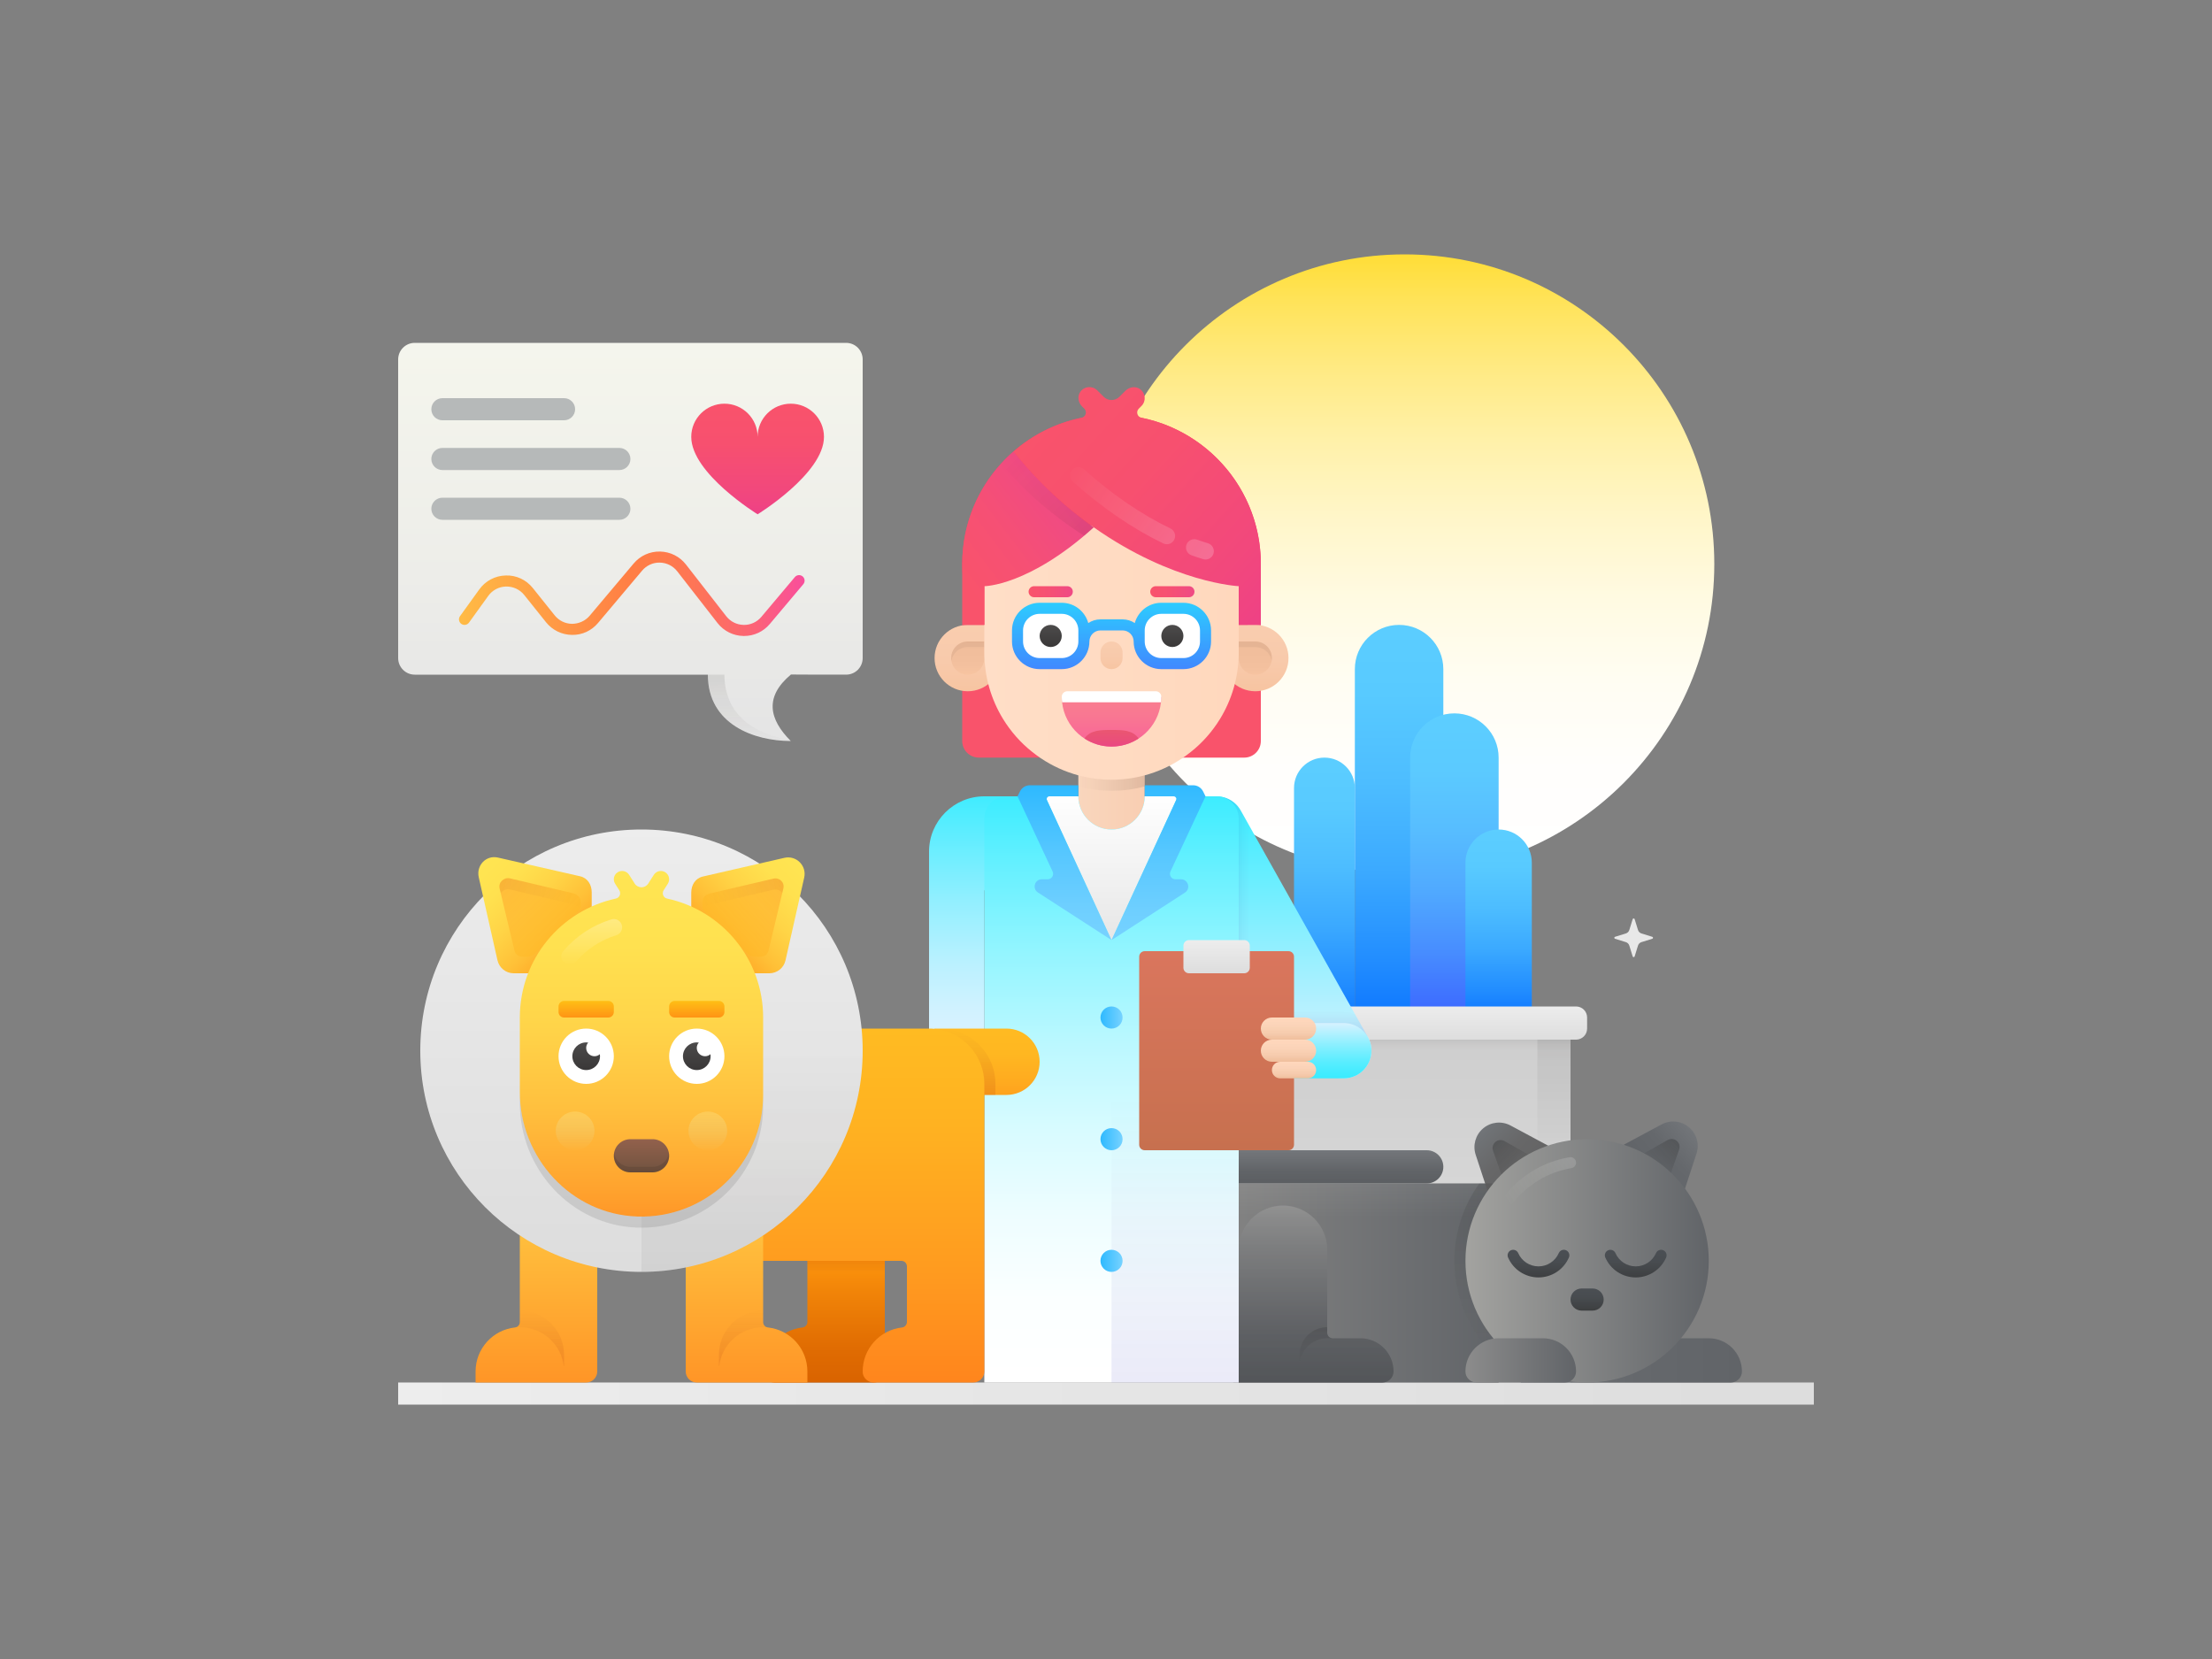<?xml version="1.0" encoding="iso-8859-1"?>
<!-- Generator: Adobe Illustrator 22.1.0, SVG Export Plug-In . SVG Version: 6.00 Build 0)  -->
<svg version="1.1" id="animal_x5F_care" xmlns="http://www.w3.org/2000/svg" xmlns:xlink="http://www.w3.org/1999/xlink" x="0px"
	 y="0px" viewBox="0 0 800 600" enable-background="new 0 0 800 600" xml:space="preserve">
<rect x="0" y="0" width="800" height="600" fill="#808080" stroke="none"/>
<path fill="#E8E8E8" d="M591.191,332.427l1.215,3.921c0.184,0.595,0.65,1.061,1.245,1.245l3.921,1.215
	c0.35,0.108,0.35,0.604,0,0.713l-3.921,1.215c-0.595,0.184-1.061,0.65-1.245,1.245l-1.215,3.921c-0.108,0.35-0.604,0.35-0.713,0
	l-1.215-3.921c-0.184-0.595-0.65-1.061-1.245-1.245l-3.921-1.215c-0.35-0.108-0.35-0.604,0-0.713l3.921-1.215
	c0.595-0.184,1.061-0.65,1.245-1.245l1.215-3.921C590.587,332.077,591.083,332.077,591.191,332.427z"/>
<linearGradient id="SVGID_1_" gradientUnits="userSpaceOnUse" x1="144" y1="504" x2="656" y2="504">
	<stop  offset="0" style="stop-color:#EDEDED"/>
	<stop  offset="1" style="stop-color:#DDDDDD"/>
</linearGradient>
<rect x="144" y="500" fill="url(#SVGID_1_)" width="512" height="8"/>
<linearGradient id="SVGID_2_" gradientUnits="userSpaceOnUse" x1="508" y1="87.98" x2="508" y2="318.897">
	<stop  offset="0" style="stop-color:#FFDC2E"/>
	<stop  offset="0.09" style="stop-color:#FFE359"/>
	<stop  offset="0.199" style="stop-color:#FFEA84"/>
	<stop  offset="0.312" style="stop-color:#FFF1AA"/>
	<stop  offset="0.43" style="stop-color:#FFF6C9"/>
	<stop  offset="0.552" style="stop-color:#FFFAE1"/>
	<stop  offset="0.682" style="stop-color:#FFFDF2"/>
	<stop  offset="0.824" style="stop-color:#FFFEFC"/>
	<stop  offset="1" style="stop-color:#FFFFFF"/>
</linearGradient>
<circle fill="url(#SVGID_2_)" cx="508" cy="204" r="112"/>
<linearGradient id="SVGID_3_" gradientUnits="userSpaceOnUse" x1="506" y1="368" x2="506" y2="219.904">
	<stop  offset="0" style="stop-color:#0E77FF"/>
	<stop  offset="0.132" style="stop-color:#218CFF"/>
	<stop  offset="0.353" style="stop-color:#3BA9FF"/>
	<stop  offset="0.574" style="stop-color:#4DBDFF"/>
	<stop  offset="0.791" style="stop-color:#58CAFF"/>
	<stop  offset="1" style="stop-color:#5CCEFF"/>
</linearGradient>
<path fill="url(#SVGID_3_)" d="M522,368h-32V242c0-8.837,7.163-16,16-16h0c8.837,0,16,7.163,16,16V368z"/>
<linearGradient id="SVGID_4_" gradientUnits="userSpaceOnUse" x1="479" y1="369.333" x2="479" y2="272">
	<stop  offset="0" style="stop-color:#0E77FF"/>
	<stop  offset="0.132" style="stop-color:#218CFF"/>
	<stop  offset="0.353" style="stop-color:#3BA9FF"/>
	<stop  offset="0.574" style="stop-color:#4DBDFF"/>
	<stop  offset="0.791" style="stop-color:#58CAFF"/>
	<stop  offset="1" style="stop-color:#5CCEFF"/>
</linearGradient>
<path fill="url(#SVGID_4_)" d="M479,274L479,274c6.075,0,11,4.925,11,11v83h-22v-83C468,278.925,472.925,274,479,274z"/>
<linearGradient id="SVGID_5_" gradientUnits="userSpaceOnUse" x1="526" y1="257.542" x2="526" y2="368.137">
	<stop  offset="0" style="stop-color:#5CCEFF"/>
	<stop  offset="0.19" style="stop-color:#5BCAFF"/>
	<stop  offset="0.387" style="stop-color:#57BDFF"/>
	<stop  offset="0.587" style="stop-color:#50A9FF"/>
	<stop  offset="0.79" style="stop-color:#478CFF"/>
	<stop  offset="0.992" style="stop-color:#3C67FF"/>
	<stop  offset="1" style="stop-color:#3B65FF"/>
</linearGradient>
<path fill="url(#SVGID_5_)" d="M526,258L526,258c8.837,0,16,7.163,16,16v94h-32v-94C510,265.163,517.163,258,526,258z"/>
<linearGradient id="SVGID_6_" gradientUnits="userSpaceOnUse" x1="542" y1="367.575" x2="542" y2="299.066">
	<stop  offset="0" style="stop-color:#0E77FF"/>
	<stop  offset="0.132" style="stop-color:#218CFF"/>
	<stop  offset="0.353" style="stop-color:#3BA9FF"/>
	<stop  offset="0.574" style="stop-color:#4DBDFF"/>
	<stop  offset="0.791" style="stop-color:#58CAFF"/>
	<stop  offset="1" style="stop-color:#5CCEFF"/>
</linearGradient>
<path fill="url(#SVGID_6_)" d="M542,300L542,300c6.627,0,12,5.373,12,12v56h-24v-56C530,305.373,535.373,300,542,300z"/>
<linearGradient id="SVGID_7_" gradientUnits="userSpaceOnUse" x1="508" y1="499.333" x2="508" y2="372.937">
	<stop  offset="0" style="stop-color:#E0E0E0"/>
	<stop  offset="1" style="stop-color:#CECECE"/>
</linearGradient>
<rect x="448" y="372" fill="url(#SVGID_7_)" width="120" height="128"/>
<linearGradient id="SVGID_8_" gradientUnits="userSpaceOnUse" x1="562" y1="376" x2="562" y2="428.671">
	<stop  offset="0" style="stop-color:#000000;stop-opacity:0.07"/>
	<stop  offset="0.123" style="stop-color:#0B0909;stop-opacity:0.061"/>
	<stop  offset="0.421" style="stop-color:#1F1B19;stop-opacity:0.041"/>
	<stop  offset="0.716" style="stop-color:#2C2523;stop-opacity:0.02"/>
	<stop  offset="1" style="stop-color:#302926;stop-opacity:0"/>
</linearGradient>
<rect x="556" y="376" fill="url(#SVGID_8_)" width="12" height="52"/>
<linearGradient id="SVGID_9_" gradientUnits="userSpaceOnUse" x1="511" y1="363.5" x2="511" y2="376.586">
	<stop  offset="0" style="stop-color:#EDEDED"/>
	<stop  offset="1" style="stop-color:#DDDDDD"/>
</linearGradient>
<path fill="url(#SVGID_9_)" d="M570,364H448v12h122c2.209,0,4-1.791,4-4v-4C574,365.791,572.209,364,570,364z"/>
<linearGradient id="SVGID_10_" gradientUnits="userSpaceOnUse" x1="518" y1="376.167" x2="518" y2="380.004">
	<stop  offset="0" style="stop-color:#000000;stop-opacity:0.05"/>
	<stop  offset="1" style="stop-color:#302926;stop-opacity:0"/>
</linearGradient>
<rect x="468" y="376" fill="url(#SVGID_10_)" width="100" height="4"/>
<linearGradient id="SVGID_11_" gradientUnits="userSpaceOnUse" x1="446" y1="464" x2="542" y2="464">
	<stop  offset="0" style="stop-color:#828282"/>
	<stop  offset="1" style="stop-color:#616468"/>
</linearGradient>
<rect x="446" y="428" fill="url(#SVGID_11_)" width="96" height="72"/>
<linearGradient id="SVGID_12_" gradientUnits="userSpaceOnUse" x1="484" y1="416.25" x2="484" y2="430.252">
	<stop  offset="0" style="stop-color:#73767A"/>
	<stop  offset="0.042" style="stop-color:#727579"/>
	<stop  offset="0.529" style="stop-color:#65686C"/>
	<stop  offset="1" style="stop-color:#616468"/>
</linearGradient>
<path fill="url(#SVGID_12_)" d="M516,416h-70v12h70c3.314,0,6-2.686,6-6l0,0C522,418.686,519.314,416,516,416z"/>
<linearGradient id="SVGID_13_" gradientUnits="userSpaceOnUse" x1="476" y1="434.624" x2="476" y2="500.819">
	<stop  offset="0" style="stop-color:#919191"/>
	<stop  offset="0.238" style="stop-color:#828384"/>
	<stop  offset="0.71" style="stop-color:#6A6C70"/>
	<stop  offset="1" style="stop-color:#616468"/>
</linearGradient>
<path fill="url(#SVGID_13_)" d="M492,484h-10c-1.105,0-2-0.896-2-2v-27.383V452c0-8.837-7.163-16-16-16s-16,7.163-16,16v2v46h52
	c2.209,0,4-1.791,4-4C504,489.373,498.627,484,492,484z"/>
<linearGradient id="SVGID_14_" gradientUnits="userSpaceOnUse" x1="476" y1="436" x2="476" y2="500.541">
	<stop  offset="0" style="stop-color:#020000;stop-opacity:0"/>
	<stop  offset="1" style="stop-color:#000000;stop-opacity:0.15"/>
</linearGradient>
<path fill="url(#SVGID_14_)" d="M492,484h-10c-1.105,0-2-0.896-2-2v-27.383V452c0-8.837-7.163-16-16-16s-16,7.163-16,16v2v46h52
	c2.209,0,4-1.791,4-4C504,489.373,498.627,484,492,484z"/>
<linearGradient id="SVGID_15_" gradientUnits="userSpaceOnUse" x1="484" y1="416.25" x2="484" y2="430.252">
	<stop  offset="0" style="stop-color:#302926;stop-opacity:0"/>
	<stop  offset="1" style="stop-color:#000000;stop-opacity:0.1"/>
</linearGradient>
<path fill="url(#SVGID_15_)" d="M516,416h-70v12h70c3.314,0,6-2.686,6-6l0,0C522,418.686,519.314,416,516,416z"/>
<linearGradient id="SVGID_16_" gradientUnits="userSpaceOnUse" x1="550" y1="492" x2="630" y2="492">
	<stop  offset="0" style="stop-color:#73767A"/>
	<stop  offset="0.042" style="stop-color:#727579"/>
	<stop  offset="0.529" style="stop-color:#65686C"/>
	<stop  offset="1" style="stop-color:#616468"/>
</linearGradient>
<path fill="url(#SVGID_16_)" d="M626,500h-76v-4c0-6.627,5.373-12,12-12h56c6.627,0,12,5.373,12,12v0
	C630,498.209,628.209,500,626,500z"/>
<linearGradient id="SVGID_17_" gradientUnits="userSpaceOnUse" x1="497" y1="440.15" x2="497" y2="427.55">
	<stop  offset="0" style="stop-color:#FFFFED;stop-opacity:0"/>
	<stop  offset="1" style="stop-color:#FFFFFF;stop-opacity:0.07"/>
</linearGradient>
<rect x="448" y="428" fill="url(#SVGID_17_)" width="98" height="12"/>
<linearGradient id="SVGID_18_" gradientUnits="userSpaceOnUse" x1="613.487" y1="409.265" x2="595.987" y2="424.765">
	<stop  offset="0" style="stop-color:#73767A"/>
	<stop  offset="0.042" style="stop-color:#727579"/>
	<stop  offset="0.529" style="stop-color:#65686C"/>
	<stop  offset="1" style="stop-color:#616468"/>
</linearGradient>
<path fill="url(#SVGID_18_)" d="M610.834,407.68L610.834,407.68c-2.776-2.329-6.69-2.734-9.884-1.022l-13.696,7.343L608.703,432
	l4.854-14.763C614.688,413.794,613.61,410.009,610.834,407.68z"/>
<linearGradient id="SVGID_19_" gradientUnits="userSpaceOnUse" x1="595.999" y1="425.004" x2="606.499" y2="413.171">
	<stop  offset="0" style="stop-color:#302926;stop-opacity:0"/>
	<stop  offset="1" style="stop-color:#000000;stop-opacity:0.2"/>
</linearGradient>
<path fill="url(#SVGID_19_)" d="M590,419.715l13.139-7.417c1.048-0.591,2.352-0.471,3.274,0.302l0,0
	c0.922,0.773,1.267,2.037,0.866,3.172L602.257,430L590,419.715z"/>
<linearGradient id="SVGID_20_" gradientUnits="userSpaceOnUse" x1="534.524" y1="408.643" x2="551.441" y2="425.56">
	<stop  offset="0" style="stop-color:#73767A"/>
	<stop  offset="0.136" style="stop-color:#6F7275"/>
	<stop  offset="0.575" style="stop-color:#676768"/>
	<stop  offset="1" style="stop-color:#646464"/>
</linearGradient>
<path fill="url(#SVGID_20_)" d="M536.42,408.073L536.42,408.073c2.776-2.329,6.69-2.734,9.884-1.022L560,414.395l-21.449,17.998
	l-4.854-14.763C532.565,414.188,533.644,410.403,536.42,408.073z"/>
<linearGradient id="SVGID_21_" gradientUnits="userSpaceOnUse" x1="449.372" y1="425.397" x2="459.872" y2="413.564" gradientTransform="matrix(-1 0 0 1 1000.627 0)">
	<stop  offset="0" style="stop-color:#302926;stop-opacity:0"/>
	<stop  offset="1" style="stop-color:#000000;stop-opacity:0.2"/>
</linearGradient>
<path fill="url(#SVGID_21_)" d="M557.254,420.109l-13.139-7.417c-1.048-0.591-2.352-0.471-3.274,0.302l0,0
	c-0.922,0.773-1.267,2.037-0.866,3.172l5.023,14.228L557.254,420.109z"/>
<linearGradient id="SVGID_22_" gradientUnits="userSpaceOnUse" x1="530" y1="456" x2="618" y2="456">
	<stop  offset="0" style="stop-color:#A3A3A0"/>
	<stop  offset="1" style="stop-color:#616468"/>
</linearGradient>
<path fill="url(#SVGID_22_)" d="M574,500L574,500c-24.301,0-44-19.699-44-44v0c0-24.301,19.699-44,44-44h0c24.3,0,44,19.699,44,44v0
	C618,480.301,598.301,500,574,500z"/>
<linearGradient id="SVGID_23_" gradientUnits="userSpaceOnUse" x1="544.339" y1="434.383" x2="568.339" y2="418.383">
	<stop  offset="0" style="stop-color:#FFFFED;stop-opacity:0"/>
	<stop  offset="1" style="stop-color:#FFFFFF;stop-opacity:0.15"/>
</linearGradient>
<path fill="url(#SVGID_23_)" d="M545.5,436c-0.426,0-0.857-0.137-1.221-0.418c-0.875-0.676-1.035-1.932-0.359-2.805
	c5.881-7.607,14.316-12.67,23.75-14.252c1.08-0.191,2.119,0.553,2.303,1.643c0.182,1.088-0.553,2.119-1.643,2.303
	c-8.438,1.416-15.982,5.943-21.246,12.752C546.689,435.732,546.098,436,545.5,436z"/>
<linearGradient id="SVGID_24_" gradientUnits="userSpaceOnUse" x1="591.584" y1="462.999" x2="591.584" y2="451.79">
	<stop  offset="0" style="stop-color:#3A3C3D"/>
	<stop  offset="0.155" style="stop-color:#3F4143"/>
	<stop  offset="0.585" style="stop-color:#484C50"/>
	<stop  offset="1" style="stop-color:#4B4F54"/>
</linearGradient>
<path fill="url(#SVGID_24_)" d="M591.583,461.999c-4.768,0-9.086-2.824-10.998-7.193c-0.443-1.012,0.018-2.191,1.029-2.635
	c1.02-0.447,2.193,0.02,2.635,1.029c1.275,2.916,4.154,4.799,7.334,4.799c3.182,0,6.061-1.885,7.336-4.801
	c0.441-1.012,1.621-1.48,2.633-1.031c1.012,0.441,1.475,1.621,1.031,2.633C600.673,459.173,596.355,461.999,591.583,461.999z"/>
<linearGradient id="SVGID_25_" gradientUnits="userSpaceOnUse" x1="556.416" y1="462.999" x2="556.416" y2="451.79">
	<stop  offset="0" style="stop-color:#3A3C3D"/>
	<stop  offset="0.155" style="stop-color:#3F4143"/>
	<stop  offset="0.585" style="stop-color:#484C50"/>
	<stop  offset="1" style="stop-color:#4B4F54"/>
</linearGradient>
<path fill="url(#SVGID_25_)" d="M556.415,461.999c-4.768,0-9.086-2.824-10.998-7.193c-0.443-1.012,0.018-2.191,1.029-2.635
	c1.02-0.447,2.193,0.02,2.635,1.029c1.275,2.916,4.154,4.799,7.334,4.799c3.182,0,6.061-1.885,7.336-4.801
	c0.441-1.012,1.619-1.48,2.633-1.031c1.012,0.441,1.475,1.621,1.031,2.633C565.505,459.173,561.187,461.999,556.415,461.999z"/>
<linearGradient id="SVGID_26_" gradientUnits="userSpaceOnUse" x1="534" y1="491" x2="534" y2="427.44">
	<stop  offset="0" style="stop-color:#302926;stop-opacity:0"/>
	<stop  offset="1" style="stop-color:#000000;stop-opacity:0.1"/>
</linearGradient>
<path fill="url(#SVGID_26_)" d="M542,486.2v5.56c-9.82-8.78-16-21.56-16-35.76c0-10.44,3.34-20.12,9.04-28h5
	c-6.28,7.6-10.04,17.36-10.04,28C530,467.7,534.56,478.32,542,486.2z"/>
<linearGradient id="SVGID_27_" gradientUnits="userSpaceOnUse" x1="574" y1="474.5" x2="574" y2="465.247">
	<stop  offset="0" style="stop-color:#3A3C3D"/>
	<stop  offset="0.155" style="stop-color:#3F4143"/>
	<stop  offset="0.585" style="stop-color:#484C50"/>
	<stop  offset="1" style="stop-color:#4B4F54"/>
</linearGradient>
<path fill="url(#SVGID_27_)" d="M580,470c0,2.209-1.791,4-4,4h-4c-2.209,0-4-1.791-4-4l0,0c0-2.209,1.791-4,4-4h4
	C578.209,466,580,467.791,580,470L580,470z"/>
<linearGradient id="SVGID_28_" gradientUnits="userSpaceOnUse" x1="530" y1="492" x2="570" y2="492">
	<stop  offset="0" style="stop-color:#8C8C8C"/>
	<stop  offset="1" style="stop-color:#616468"/>
</linearGradient>
<path fill="url(#SVGID_28_)" d="M566,500h-32c-2.209,0-4-1.791-4-4v0c0-6.627,5.373-12,12-12h16c6.627,0,12,5.373,12,12v0
	C570,498.209,568.209,500,566,500z"/>
<linearGradient id="SVGID_29_" gradientUnits="userSpaceOnUse" x1="463" y1="288.5" x2="463" y2="386.676">
	<stop  offset="0" style="stop-color:#39ECFF"/>
	<stop  offset="1" style="stop-color:#DAF2FF"/>
</linearGradient>
<path fill="url(#SVGID_29_)" d="M486.01,390.002c-3.5,0-6.896-1.84-8.73-5.109L448,344l-16.721-41.107
	c-2.703-4.816-0.988-10.912,3.828-13.613c4.816-2.705,10.912-0.988,13.613,3.828l46,82c2.703,4.816,0.988,10.912-3.828,13.613
	C489.346,389.59,487.666,390.002,486.01,390.002z"/>
<circle fill="#FF3E63" cx="402" cy="204" r="54"/>
<linearGradient id="SVGID_30_" gradientUnits="userSpaceOnUse" x1="350" y1="285" x2="350" y2="376.198">
	<stop  offset="0" style="stop-color:#39ECFF"/>
	<stop  offset="0.158" style="stop-color:#5AEDFF"/>
	<stop  offset="0.442" style="stop-color:#91EFFF"/>
	<stop  offset="0.687" style="stop-color:#B9F1FF"/>
	<stop  offset="0.881" style="stop-color:#D1F2FF"/>
	<stop  offset="1" style="stop-color:#DAF2FF"/>
</linearGradient>
<path fill="url(#SVGID_30_)" d="M356,288c-11.046,0-20,8.954-20,20v68h20v-54h8v-34H356z"/>
<linearGradient id="SVGID_31_" gradientUnits="userSpaceOnUse" x1="402" y1="286" x2="402" y2="498">
	<stop  offset="0" style="stop-color:#39ECFF"/>
	<stop  offset="0.122" style="stop-color:#64F0FF"/>
	<stop  offset="0.275" style="stop-color:#93F5FF"/>
	<stop  offset="0.428" style="stop-color:#BAF8FF"/>
	<stop  offset="0.579" style="stop-color:#D8FBFF"/>
	<stop  offset="0.726" style="stop-color:#EEFDFF"/>
	<stop  offset="0.868" style="stop-color:#FBFFFF"/>
	<stop  offset="1" style="stop-color:#FFFFFF"/>
</linearGradient>
<path fill="url(#SVGID_31_)" d="M448,500h-92V296c0-4.418,3.582-8,8-8h76c4.418,0,8,3.582,8,8V500z"/>
<linearGradient id="SVGID_32_" gradientUnits="userSpaceOnUse" x1="402" y1="274.5" x2="402" y2="277.05">
	<stop  offset="0" style="stop-color:#F9536B"/>
	<stop  offset="0.41" style="stop-color:#F64A72"/>
	<stop  offset="1" style="stop-color:#EF3581"/>
</linearGradient>
<path fill="url(#SVGID_32_)" d="M456,226v42c0,3.314-2.686,6-6,6h-96c-3.314,0-6-2.686-6-6v-42H456z"/>
<linearGradient id="SVGID_33_" gradientUnits="userSpaceOnUse" x1="390" y1="288" x2="414" y2="288">
	<stop  offset="0" style="stop-color:#F9D6BD"/>
	<stop  offset="1" style="stop-color:#F9CEB2"/>
</linearGradient>
<path fill="url(#SVGID_33_)" d="M402,300L402,300c-6.627,0-12-5.373-12-12v-12h24v12C414,294.627,408.627,300,402,300z"/>
<linearGradient id="SVGID_34_" gradientUnits="userSpaceOnUse" x1="350" y1="226.333" x2="350" y2="250.664">
	<stop  offset="0" style="stop-color:#F9CDAF"/>
	<stop  offset="0.536" style="stop-color:#F8CAAB"/>
	<stop  offset="1" style="stop-color:#F7C4A1"/>
</linearGradient>
<path fill="url(#SVGID_34_)" d="M350,226c-6.627,0-12,5.373-12,12s5.373,12,12,12s12-5.373,12-12v-12H350z"/>
<linearGradient id="SVGID_35_" gradientUnits="userSpaceOnUse" x1="350" y1="231.417" x2="350" y2="244.001">
	<stop  offset="0" style="stop-color:#EFBC9A"/>
	<stop  offset="0.715" style="stop-color:#F3C09E"/>
	<stop  offset="1" style="stop-color:#F7C4A1"/>
</linearGradient>
<path fill="url(#SVGID_35_)" d="M356,232v6c0,3.32-2.68,6-6,6s-6-2.68-6-6c0-3.32,2.68-6,6-6H356z"/>
<path opacity="0.05" d="M356,232v2h-6c-2.98,0-5.44,2.16-5.9,5c-0.08-0.32-0.1-0.66-0.1-1c0-3.32,2.68-6,6-6H356z"/>
<linearGradient id="SVGID_36_" gradientUnits="userSpaceOnUse" x1="454" y1="225.75" x2="454" y2="250.25">
	<stop  offset="0" style="stop-color:#F9CDAF"/>
	<stop  offset="0.536" style="stop-color:#F8CAAB"/>
	<stop  offset="1" style="stop-color:#F7C4A1"/>
</linearGradient>
<path fill="url(#SVGID_36_)" d="M454,226c6.627,0,12,5.373,12,12s-5.373,12-12,12s-12-5.373-12-12v-12H454z"/>
<linearGradient id="SVGID_37_" gradientUnits="userSpaceOnUse" x1="454" y1="230.5" x2="454" y2="245.077">
	<stop  offset="0" style="stop-color:#EFBC9A"/>
	<stop  offset="0.715" style="stop-color:#F3C09E"/>
	<stop  offset="1" style="stop-color:#F7C4A1"/>
</linearGradient>
<path fill="url(#SVGID_37_)" d="M448,232v6c0,3.32,2.68,6,6,6s6-2.68,6-6c0-3.32-2.68-6-6-6H448z"/>
<path opacity="0.05" d="M448,232v2h6c2.98,0,5.44,2.16,5.9,5c0.08-0.32,0.1-0.66,0.1-1c0-3.32-2.68-6-6-6H448z"/>
<linearGradient id="SVGID_38_" gradientUnits="userSpaceOnUse" x1="356" y1="236" x2="448" y2="236">
	<stop  offset="0" style="stop-color:#FFDEC7"/>
	<stop  offset="1" style="stop-color:#FFD8BD"/>
</linearGradient>
<path fill="url(#SVGID_38_)" d="M448,190v46c0,8.8-2.48,17-6.74,23.98c-2.82,4.6-6.4,8.66-10.6,11.98
	C422.8,278.24,412.84,282,402,282s-20.8-3.76-28.66-10.04c-4.2-3.32-7.78-7.38-10.6-11.98C358.48,253,356,244.8,356,236v-46H448z"/>
<linearGradient id="SVGID_39_" gradientUnits="userSpaceOnUse" x1="402" y1="251.333" x2="402" y2="271.006">
	<stop  offset="0" style="stop-color:#F9808F"/>
	<stop  offset="0.391" style="stop-color:#F97792"/>
	<stop  offset="1" style="stop-color:#F96099"/>
</linearGradient>
<path fill="url(#SVGID_39_)" d="M420,252c0,0.68-0.04,1.34-0.12,2c-0.98,9-8.62,16-17.88,16s-16.9-7-17.88-16
	c-0.08-0.66-0.12-1.32-0.12-2H420z"/>
<path fill="#FFFFFF" d="M420,252c0,0.68-0.04,1.34-0.12,2h-35.76c-0.08-0.66-0.12-1.32-0.12-2c0-1.1,0.9-2,2-2h32
	C419.1,250,420,250.9,420,252z"/>
<linearGradient id="SVGID_40_" gradientUnits="userSpaceOnUse" x1="402" y1="231.25" x2="402" y2="242.478">
	<stop  offset="0" style="stop-color:#F9CDAF"/>
	<stop  offset="0.536" style="stop-color:#F8CAAB"/>
	<stop  offset="1" style="stop-color:#F7C4A1"/>
</linearGradient>
<path fill="url(#SVGID_40_)" d="M402,242L402,242c-2.209,0-4-1.791-4-4v-2c0-2.209,1.791-4,4-4l0,0c2.209,0,4,1.791,4,4v2
	C406,240.209,404.209,242,402,242z"/>
<linearGradient id="SVGID_41_" gradientUnits="userSpaceOnUse" x1="390" y1="283.2" x2="414" y2="283.2">
	<stop  offset="0" style="stop-color:#302926;stop-opacity:0"/>
	<stop  offset="1" style="stop-color:#000000;stop-opacity:0.1"/>
</linearGradient>
<path fill="url(#SVGID_41_)" d="M414,280.4v4c-3.82,1.04-7.84,1.6-12,1.6s-8.18-0.56-12-1.6v-4c3.82,1.04,7.84,1.6,12,1.6
	S410.18,281.44,414,280.4z"/>
<linearGradient id="SVGID_42_" gradientUnits="userSpaceOnUse" x1="402" y1="263.75" x2="402" y2="270.269">
	<stop  offset="0" style="stop-color:#EA5770"/>
	<stop  offset="0.552" style="stop-color:#EA4F79"/>
	<stop  offset="1" style="stop-color:#EA4684"/>
</linearGradient>
<path fill="url(#SVGID_42_)" d="M411.8,267.08c-2.82,1.84-6.18,2.92-9.8,2.92s-6.98-1.08-9.8-2.92c2.16-3.06,5.76-3.08,9.8-3.08
	S409.64,264.02,411.8,267.08z"/>
<path fill="#FFFFFF" d="M384,240h-8c-4.418,0-8-3.582-8-8v-4c0-4.418,3.582-8,8-8h8c4.418,0,8,3.582,8,8v4
	C392,236.418,388.418,240,384,240z"/>
<path fill="#FFFFFF" d="M428,240h-8c-4.418,0-8-3.582-8-8v-4c0-4.418,3.582-8,8-8h8c4.418,0,8,3.582,8,8v4
	C436,236.418,432.418,240,428,240z"/>
<linearGradient id="SVGID_43_" gradientUnits="userSpaceOnUse" x1="402" y1="218.75" x2="402" y2="241.758">
	<stop  offset="0" style="stop-color:#2ECAFF"/>
	<stop  offset="1" style="stop-color:#4089FF"/>
</linearGradient>
<path fill="url(#SVGID_43_)" d="M428,218h-8c-4.584,0-8.417,3.119-9.593,7.334C409.142,224.495,407.629,224,406,224h-8
	c-1.629,0-3.141,0.495-4.407,1.334C392.418,221.119,388.584,218,384,218h-8c-5.514,0-10,4.486-10,10v4c0,5.514,4.486,10,10,10h8
	c5.514,0,10-4.486,10-10c0-2.206,1.794-4,4-4h8c2.205,0,4,1.794,4,4c0,5.514,4.486,10,10,10h8c5.514,0,10-4.486,10-10v-4
	C438,222.486,433.514,218,428,218z M384,238h-8c-3.309,0-6-2.691-6-6v-4c0-3.309,2.691-6,6-6h8c3.309,0,6,2.691,6,6v4
	C390,235.309,387.309,238,384,238z M434,232c0,3.309-2.691,6-6,6h-8c-3.309,0-6-2.691-6-6v-4c0-3.309,2.691-6,6-6h8
	c3.309,0,6,2.691,6,6V232z"/>
<linearGradient id="SVGID_44_" gradientUnits="userSpaceOnUse" x1="424" y1="226.062" x2="424" y2="234.134">
	<stop  offset="0" style="stop-color:#4C4B4B"/>
	<stop  offset="1" style="stop-color:#3A3838"/>
</linearGradient>
<circle fill="url(#SVGID_44_)" cx="424" cy="230" r="4"/>
<linearGradient id="SVGID_45_" gradientUnits="userSpaceOnUse" x1="380" y1="226.062" x2="380" y2="234.134">
	<stop  offset="0" style="stop-color:#4C4B4B"/>
	<stop  offset="1" style="stop-color:#3A3838"/>
</linearGradient>
<circle fill="url(#SVGID_45_)" cx="380" cy="230" r="4"/>
<linearGradient id="SVGID_46_" gradientUnits="userSpaceOnUse" x1="372" y1="214" x2="388" y2="214">
	<stop  offset="0" style="stop-color:#F9536B"/>
	<stop  offset="0.456" style="stop-color:#F65074"/>
	<stop  offset="1" style="stop-color:#EF4A85"/>
</linearGradient>
<path fill="url(#SVGID_46_)" d="M386,212h-12c-1.105,0-2,0.895-2,2l0,0c0,1.105,0.895,2,2,2h12c1.105,0,2-0.895,2-2l0,0
	C388,212.895,387.105,212,386,212z"/>
<linearGradient id="SVGID_47_" gradientUnits="userSpaceOnUse" x1="416" y1="214" x2="432" y2="214">
	<stop  offset="0" style="stop-color:#F9536B"/>
	<stop  offset="0.456" style="stop-color:#F65074"/>
	<stop  offset="1" style="stop-color:#EF4A85"/>
</linearGradient>
<path fill="url(#SVGID_47_)" d="M430,212h-12c-1.105,0-2,0.895-2,2l0,0c0,1.105,0.895,2,2,2h12c1.105,0,2-0.895,2-2l0,0
	C432,212.895,431.105,212,430,212z"/>
<linearGradient id="SVGID_48_" gradientUnits="userSpaceOnUse" x1="345.314" y1="206.782" x2="382.814" y2="178.282">
	<stop  offset="0" style="stop-color:#F9536B"/>
	<stop  offset="0.456" style="stop-color:#F65074"/>
	<stop  offset="1" style="stop-color:#EF4A85"/>
</linearGradient>
<path fill="url(#SVGID_48_)" d="M395.58,190.72C372.02,212,356,212,356,212v14h-8v-22c0-14.06,5.36-26.84,14.16-36.44
	c1.38-1.52,2.86-2.96,4.42-4.28C376,175.04,385.96,183.96,395.58,190.72z"/>
<linearGradient id="SVGID_49_" gradientUnits="userSpaceOnUse" x1="379.943" y1="144.463" x2="460.276" y2="217.463">
	<stop  offset="0" style="stop-color:#F9536B"/>
	<stop  offset="0.398" style="stop-color:#F7506F"/>
	<stop  offset="0.809" style="stop-color:#F2487C"/>
	<stop  offset="1" style="stop-color:#EF4284"/>
</linearGradient>
<path fill="url(#SVGID_49_)" d="M425.66,155.46c-4.011-1.966-8.303-3.435-12.799-4.35c-1.539-0.313-2.115-2.199-1.004-3.31
	l0.972-0.972c1.718-1.717,1.547-4.609-0.513-6.092c-1.618-1.164-3.887-0.82-5.296,0.589l-2.181,2.18
	c-1.567,1.567-4.109,1.567-5.676,0l-2.338-2.337c-1.716-1.719-4.611-1.547-6.092,0.515c-1.163,1.619-0.817,3.889,0.593,5.299
	l0.812,0.812c1.106,1.106,0.54,2.993-0.993,3.306c-9.277,1.896-17.685,6.172-24.564,12.181c9.42,11.76,19.38,20.68,29,27.44
	C424.28,210.92,448,212,448,212v14h8v-22C456,182.66,443.62,164.22,425.66,155.46z"/>
<linearGradient id="SVGID_50_" gradientUnits="userSpaceOnUse" x1="402" y1="287" x2="402" y2="341.095">
	<stop  offset="0" style="stop-color:#FFFFFF"/>
	<stop  offset="1" style="stop-color:#E6E6E6"/>
</linearGradient>
<path fill="url(#SVGID_50_)" d="M426,288l-24,52l-24-52h12c0,6.62,5.38,12,12,12s12-5.38,12-12H426z"/>
<linearGradient id="SVGID_51_" gradientUnits="userSpaceOnUse" x1="385" y1="283.641" x2="385" y2="340.138">
	<stop  offset="0" style="stop-color:#2EB9FF"/>
	<stop  offset="0.004" style="stop-color:#2EB9FF"/>
	<stop  offset="0.44" style="stop-color:#56C7FF"/>
	<stop  offset="0.787" style="stop-color:#6ECFFF"/>
	<stop  offset="1" style="stop-color:#77D2FF"/>
</linearGradient>
<path fill="url(#SVGID_51_)" d="M379.565,288H390v-4h-17.507c-1.528,0-2.924,0.863-3.607,2.23L368,288l12.69,27.193
	c0.61,1.308-0.344,2.807-1.788,2.807h-2.107c-2.588,0-3.584,3.372-1.411,4.778L402,340l-23.344-50.579
	C378.35,288.758,378.834,288,379.565,288z"/>
<linearGradient id="SVGID_52_" gradientUnits="userSpaceOnUse" x1="425" y1="396" x2="425" y2="501.011">
	<stop  offset="0" style="stop-color:#302986;stop-opacity:0"/>
	<stop  offset="1" style="stop-color:#0000B0;stop-opacity:0.08"/>
</linearGradient>
<rect x="402" y="396" fill="url(#SVGID_52_)" width="46" height="104"/>
<linearGradient id="SVGID_53_" gradientUnits="userSpaceOnUse" x1="398" y1="412" x2="406" y2="412">
	<stop  offset="0" style="stop-color:#2EB9FF"/>
	<stop  offset="1" style="stop-color:#77D2FF"/>
</linearGradient>
<circle fill="url(#SVGID_53_)" cx="402" cy="412" r="4"/>
<linearGradient id="SVGID_54_" gradientUnits="userSpaceOnUse" x1="398" y1="456" x2="406" y2="456">
	<stop  offset="0" style="stop-color:#2EB9FF"/>
	<stop  offset="1" style="stop-color:#77D2FF"/>
</linearGradient>
<circle fill="url(#SVGID_54_)" cx="402" cy="456" r="4"/>
<linearGradient id="SVGID_55_" gradientUnits="userSpaceOnUse" x1="363.921" y1="164.628" x2="393.058" y2="193.765">
	<stop  offset="0" style="stop-color:#302926;stop-opacity:0"/>
	<stop  offset="0.29" style="stop-color:#27211F;stop-opacity:0.02"/>
	<stop  offset="0.762" style="stop-color:#0F0D0C;stop-opacity:0.053"/>
	<stop  offset="1" style="stop-color:#000000;stop-opacity:0.07"/>
</linearGradient>
<path fill="url(#SVGID_55_)" d="M395.58,190.72c-1.18,1.06-2.34,2.08-3.48,3.04c-1.5-0.96-3.08-1.96-4.6-3.04
	c-8.42-5.92-17.5-13.48-25.5-23.14v-0.02c2-1.52,2.94-2.96,4.5-4.28C375.92,175.04,385.96,183.96,395.58,190.72z"/>
<linearGradient id="SVGID_56_" gradientUnits="userSpaceOnUse" x1="419" y1="281.487" x2="419" y2="342.111">
	<stop  offset="0" style="stop-color:#2EB9FF"/>
	<stop  offset="0.004" style="stop-color:#2EB9FF"/>
	<stop  offset="0.44" style="stop-color:#56C7FF"/>
	<stop  offset="0.787" style="stop-color:#6ECFFF"/>
	<stop  offset="1" style="stop-color:#77D2FF"/>
</linearGradient>
<path fill="url(#SVGID_56_)" d="M427.124,318h-2.026c-1.443,0-2.398-1.499-1.788-2.807L436,288l-0.885-1.77
	c-0.683-1.367-2.08-2.23-3.608-2.23H414v4h10.435c0.731,0,1.216,0.758,0.909,1.421L402,340l26.548-17.178
	C430.741,321.403,429.736,318,427.124,318z"/>
<linearGradient id="SVGID_57_" gradientUnits="userSpaceOnUse" x1="383.038" y1="169.246" x2="436.538" y2="201.746">
	<stop  offset="0" style="stop-color:#FFFFED;stop-opacity:0"/>
	<stop  offset="1" style="stop-color:#FFFFFF;stop-opacity:0.2"/>
</linearGradient>
<path fill="url(#SVGID_57_)" d="M421.996,196.829c-0.438,0-0.881-0.097-1.301-0.299c-11.084-5.348-22.085-12.873-32.701-22.366
	c-1.235-1.104-1.341-3.001-0.236-4.236c1.107-1.233,3.003-1.34,4.236-0.236c10.197,9.119,20.73,16.331,31.307,21.435
	c1.494,0.721,2.119,2.514,1.398,4.006C424.184,196.204,423.111,196.829,421.996,196.829z"/>
<linearGradient id="SVGID_58_" gradientUnits="userSpaceOnUse" x1="383.707" y1="168.143" x2="437.207" y2="200.643">
	<stop  offset="0" style="stop-color:#FFFFED;stop-opacity:0"/>
	<stop  offset="1" style="stop-color:#FFFFFF;stop-opacity:0.2"/>
</linearGradient>
<path fill="url(#SVGID_58_)" d="M436.008,202.349c-0.289,0-0.582-0.042-0.871-0.13c-1.332-0.402-2.738-0.864-4.221-1.394
	c-1.561-0.557-2.375-2.273-1.818-3.834c0.559-1.559,2.275-2.377,3.834-1.816c1.385,0.494,2.701,0.925,3.943,1.302
	c1.586,0.479,2.482,2.154,2.002,3.74C438.484,201.513,437.295,202.349,436.008,202.349z"/>
<linearGradient id="SVGID_59_" gradientUnits="userSpaceOnUse" x1="452" y1="316.02" x2="440.406" y2="316.02">
	<stop  offset="0" style="stop-color:#302989;stop-opacity:0"/>
	<stop  offset="1" style="stop-color:#0000B0;stop-opacity:0.15"/>
</linearGradient>
<path fill="url(#SVGID_59_)" d="M452,298.94V344h-4v-48c0-4.14-3.14-7.54-7.18-7.96c3.2,0.26,6.2,2.06,7.9,5.06L452,298.94z"/>
<linearGradient id="SVGID_60_" gradientUnits="userSpaceOnUse" x1="298" y1="454.25" x2="298" y2="500.068">
	<stop  offset="0" style="stop-color:#FF970D"/>
	<stop  offset="0.282" style="stop-color:#F18408"/>
	<stop  offset="0.727" style="stop-color:#E06C02"/>
	<stop  offset="1" style="stop-color:#D96300"/>
</linearGradient>
<path fill="url(#SVGID_60_)" d="M292,456v22.084c0,1.022-0.756,1.901-1.771,2.013C282.226,480.978,276,487.762,276,496l0,0
	c0,2.209,1.791,4,4,4h36c2.209,0,4-1.791,4-4v-40H292z"/>
<linearGradient id="SVGID_61_" gradientUnits="userSpaceOnUse" x1="357" y1="371" x2="357" y2="397">
	<stop  offset="0" style="stop-color:#FFBB22"/>
	<stop  offset="0.39" style="stop-color:#FFB721"/>
	<stop  offset="0.793" style="stop-color:#FFAA1F"/>
	<stop  offset="1" style="stop-color:#FFA11D"/>
</linearGradient>
<path fill="url(#SVGID_61_)" d="M364,396h-26v-24h26c6.627,0,12,5.373,12,12l0,0C376,390.627,370.627,396,364,396z"/>
<linearGradient id="SVGID_62_" gradientUnits="userSpaceOnUse" x1="286" y1="372.667" x2="286" y2="500.251">
	<stop  offset="0" style="stop-color:#FFBB22"/>
	<stop  offset="0.266" style="stop-color:#FFB221"/>
	<stop  offset="0.698" style="stop-color:#FF9A1F"/>
	<stop  offset="1" style="stop-color:#FF851D"/>
</linearGradient>
<path fill="url(#SVGID_62_)" d="M336,372H216v84h110c1.105,0,2,0.895,2,2l0,20.084c0,1.018-0.749,1.901-1.761,2.012
	c-8.066,0.883-14.33,7.763-14.237,16.086c0.023,2.102,1.887,3.818,3.989,3.818c8.003,0,27.577,0,36.023,0
	c2.209,0,3.987-1.791,3.987-4v-40v-64C356,380.954,347.046,372,336,372z"/>
<linearGradient id="SVGID_63_" gradientUnits="userSpaceOnUse" x1="194" y1="396.5" x2="194" y2="499.011">
	<stop  offset="0" style="stop-color:#FFE552"/>
	<stop  offset="1" style="stop-color:#FF9627"/>
</linearGradient>
<path fill="url(#SVGID_63_)" d="M188,396v82.132c0,0.994-0.735,1.854-1.723,1.96C178.251,480.951,172,487.746,172,496v4h40
	c2.209,0,4-1.791,4-4V396H188z"/>
<linearGradient id="SVGID_64_" gradientUnits="userSpaceOnUse" x1="270" y1="396.5" x2="270" y2="499.011">
	<stop  offset="0" style="stop-color:#FFE552"/>
	<stop  offset="1" style="stop-color:#FF9627"/>
</linearGradient>
<path fill="url(#SVGID_64_)" d="M276,478.132V396h-28v100c0,2.209,1.791,4,4,4h40v-4c0-8.254-6.251-15.049-14.277-15.908
	C276.735,479.986,276,479.126,276,478.132z"/>
<linearGradient id="SVGID_65_" gradientUnits="userSpaceOnUse" x1="232" y1="297.714" x2="232" y2="457.714">
	<stop  offset="0" style="stop-color:#EDEDED"/>
	<stop  offset="1" style="stop-color:#DDDDDD"/>
</linearGradient>
<circle fill="url(#SVGID_65_)" cx="232" cy="380" r="80"/>
<linearGradient id="SVGID_66_" gradientUnits="userSpaceOnUse" x1="272" y1="378.857" x2="272" y2="458.857">
	<stop  offset="0" style="stop-color:#302926;stop-opacity:0"/>
	<stop  offset="1" style="stop-color:#000000;stop-opacity:0.05"/>
</linearGradient>
<path fill="url(#SVGID_66_)" d="M312,380c0,44.18-35.82,80-80,80v-80H312z"/>
<linearGradient id="SVGID_67_" gradientUnits="userSpaceOnUse" x1="289.823" y1="311.573" x2="259.665" y2="341.732">
	<stop  offset="0" style="stop-color:#FFE552"/>
	<stop  offset="0.256" style="stop-color:#FFE14F"/>
	<stop  offset="0.521" style="stop-color:#FFD446"/>
	<stop  offset="0.789" style="stop-color:#FFC037"/>
	<stop  offset="1" style="stop-color:#FFAA27"/>
</linearGradient>
<path fill="url(#SVGID_67_)" d="M283.707,310.243l-29.503,6.765c-2.723,0.615-4.203,3.035-4.203,5.827v9.367L268.89,352h9.367
	c2.792,0,5.212-1.934,5.827-4.658l6.765-29.958C291.816,313.103,287.989,309.276,283.707,310.243z"/>
<linearGradient id="SVGID_68_" gradientUnits="userSpaceOnUse" x1="261.777" y1="337.99" x2="284.527" y2="320.24">
	<stop  offset="0" style="stop-color:#FFBB22"/>
	<stop  offset="0.266" style="stop-color:#FFB221"/>
	<stop  offset="0.698" style="stop-color:#FF9A1F"/>
	<stop  offset="1" style="stop-color:#FF851D"/>
</linearGradient>
<path opacity="0.4" fill="url(#SVGID_68_)" d="M279.709,317.773l-23.032,5.395c-1.35,0.321-2.677,1.528-2.677,2.916v1.606
	c0,1.078,0.802,2.111,1.564,2.873l7.482,7.295l7.389,7.124c0.762,0.762,1.889,1.019,2.967,1.019h1.606
	c1.388,0,2.594-0.781,2.916-2.131l5.395-22.572C283.836,319.124,281.881,317.256,279.709,317.773z"/>
<linearGradient id="SVGID_69_" gradientUnits="userSpaceOnUse" x1="174.582" y1="311.918" x2="205.341" y2="342.678">
	<stop  offset="0" style="stop-color:#FFE552"/>
	<stop  offset="0.256" style="stop-color:#FFE14F"/>
	<stop  offset="0.521" style="stop-color:#FFD446"/>
	<stop  offset="0.789" style="stop-color:#FFC037"/>
	<stop  offset="1" style="stop-color:#FFAA27"/>
</linearGradient>
<path fill="url(#SVGID_69_)" d="M173.151,317.293l6.765,30.003c0.615,2.723,3.035,4.703,5.827,4.703h9.367L214,332.11v-9.367
	c0-2.792-1.48-5.212-4.203-5.827l-29.731-6.765C175.784,309.184,172.184,313.011,173.151,317.293z"/>
<linearGradient id="SVGID_70_" gradientUnits="userSpaceOnUse" x1="201.612" y1="338.401" x2="182.112" y2="318.151">
	<stop  offset="0" style="stop-color:#FFBB22"/>
	<stop  offset="0.266" style="stop-color:#FFB221"/>
	<stop  offset="0.698" style="stop-color:#FF9A1F"/>
	<stop  offset="1" style="stop-color:#FF851D"/>
</linearGradient>
<path opacity="0.4" fill="url(#SVGID_70_)" d="M180.681,321.291l5.395,22.532c0.321,1.35,1.528,2.177,2.916,2.177h1.606
	c1.078,0,2.111-0.302,2.873-1.064l7.295-7.232l7.669-7.264c0.762-0.762,1.564-1.764,1.564-2.842v-1.606
	c0-1.388-1.327-2.594-2.677-2.916l-22.845-5.395C182.306,317.164,180.164,319.119,180.681,321.291z"/>
<linearGradient id="SVGID_71_" gradientUnits="userSpaceOnUse" x1="232" y1="314.5" x2="232" y2="441.036">
	<stop  offset="0" style="stop-color:#FFE552"/>
	<stop  offset="0.22" style="stop-color:#FFE150"/>
	<stop  offset="0.448" style="stop-color:#FFD449"/>
	<stop  offset="0.68" style="stop-color:#FFC03E"/>
	<stop  offset="0.913" style="stop-color:#FFA32E"/>
	<stop  offset="1" style="stop-color:#FF9627"/>
</linearGradient>
<path fill="url(#SVGID_71_)" d="M241.264,324.983c-1.347-0.289-1.982-1.839-1.242-3.001l1.509-2.372
	c0.89-1.397,0.478-3.252-0.921-4.142c-1.396-0.889-3.251-0.477-4.142,0.921l-2.017,3.17c-1.142,1.794-3.761,1.794-4.903,0
	l-2.018-3.17c-0.891-1.398-2.745-1.809-4.142-0.921c-1.398,0.89-1.811,2.744-0.921,4.142l1.509,2.372
	c0.739,1.162,0.104,2.712-1.242,3.001C202.884,329.238,188,346.878,188,368v26.945c0,23.858,18.552,44.178,42.396,45.026
	C255.427,440.861,276,420.833,276,396v-28C276,346.878,261.115,329.237,241.264,324.983z"/>
<circle fill="#FFFFFF" cx="252" cy="382" r="10"/>
<linearGradient id="SVGID_72_" gradientUnits="userSpaceOnUse" x1="252" y1="376.75" x2="252" y2="386.844">
	<stop  offset="0" style="stop-color:#4C4B4B"/>
	<stop  offset="1" style="stop-color:#3A3838"/>
</linearGradient>
<path fill="url(#SVGID_72_)" d="M257,382c0,2.76-2.24,5-5,5s-5-2.24-5-5s2.24-5,5-5c0.26,0,0.5,0.02,0.74,0.06
	c-0.48,0.52-0.74,1.2-0.74,1.94c0,1.66,1.34,3,3,3c0.74,0,1.42-0.26,1.94-0.74C256.98,381.5,257,381.74,257,382z"/>
<circle fill="#FFFFFF" cx="212" cy="382" r="10"/>
<linearGradient id="SVGID_73_" gradientUnits="userSpaceOnUse" x1="212" y1="376.75" x2="212" y2="386.844">
	<stop  offset="0" style="stop-color:#4C4B4B"/>
	<stop  offset="1" style="stop-color:#3A3838"/>
</linearGradient>
<path fill="url(#SVGID_73_)" d="M217,382c0,2.76-2.24,5-5,5s-5-2.24-5-5s2.24-5,5-5c0.26,0,0.5,0.02,0.74,0.06
	c-0.48,0.52-0.74,1.2-0.74,1.94c0,1.66,1.34,3,3,3c0.74,0,1.42-0.26,1.94-0.74C216.98,381.5,217,381.74,217,382z"/>
<linearGradient id="SVGID_74_" gradientUnits="userSpaceOnUse" x1="256" y1="401.418" x2="256" y2="416.594">
	<stop  offset="0" style="stop-color:#FFEB90;stop-opacity:0.3"/>
	<stop  offset="0.142" style="stop-color:#F3EFA8;stop-opacity:0.257"/>
	<stop  offset="0.397" style="stop-color:#E1F6CE;stop-opacity:0.181"/>
	<stop  offset="0.632" style="stop-color:#D4FBE9;stop-opacity:0.11"/>
	<stop  offset="0.841" style="stop-color:#CCFEF9;stop-opacity:0.048"/>
	<stop  offset="1" style="stop-color:#C9FFFF;stop-opacity:0"/>
</linearGradient>
<circle fill="url(#SVGID_74_)" cx="256" cy="409.001" r="6.999"/>
<linearGradient id="SVGID_75_" gradientUnits="userSpaceOnUse" x1="208" y1="401.807" x2="208" y2="416.196">
	<stop  offset="0" style="stop-color:#FFEB90;stop-opacity:0.3"/>
	<stop  offset="0.142" style="stop-color:#F3EFA8;stop-opacity:0.257"/>
	<stop  offset="0.397" style="stop-color:#E1F6CE;stop-opacity:0.181"/>
	<stop  offset="0.632" style="stop-color:#D4FBE9;stop-opacity:0.11"/>
	<stop  offset="0.841" style="stop-color:#CCFEF9;stop-opacity:0.048"/>
	<stop  offset="1" style="stop-color:#C9FFFF;stop-opacity:0"/>
</linearGradient>
<circle fill="url(#SVGID_75_)" cx="208" cy="409.001" r="6.999"/>
<linearGradient id="SVGID_76_" gradientUnits="userSpaceOnUse" x1="212" y1="362.333" x2="212" y2="367.836">
	<stop  offset="0" style="stop-color:#FFBC15"/>
	<stop  offset="1" style="stop-color:#FF9515"/>
</linearGradient>
<path fill="url(#SVGID_76_)" d="M220,362h-16c-1.105,0-2,0.895-2,2v2c0,1.105,0.895,2,2,2h16c1.105,0,2-0.895,2-2v-2
	C222,362.895,221.105,362,220,362z"/>
<linearGradient id="SVGID_77_" gradientUnits="userSpaceOnUse" x1="252" y1="362.333" x2="252" y2="367.836">
	<stop  offset="0" style="stop-color:#FFBC15"/>
	<stop  offset="1" style="stop-color:#FF9515"/>
</linearGradient>
<path fill="url(#SVGID_77_)" d="M260,362h-16c-1.105,0-2,0.895-2,2v2c0,1.105,0.895,2,2,2h16c1.105,0,2-0.895,2-2v-2
	C262,362.895,261.105,362,260,362z"/>
<linearGradient id="SVGID_78_" gradientUnits="userSpaceOnUse" x1="232" y1="424.167" x2="232" y2="411.91">
	<stop  offset="0" style="stop-color:#705340"/>
	<stop  offset="1" style="stop-color:#93614C"/>
</linearGradient>
<path fill="url(#SVGID_78_)" d="M242,418c0,3.314-2.686,6-6,6h-8c-3.314,0-6-2.686-6-6l0,0c0-3.314,2.686-6,6-6h8
	C239.314,412,242,414.686,242,418L242,418z"/>
<linearGradient id="SVGID_79_" gradientUnits="userSpaceOnUse" x1="349" y1="395.833" x2="349" y2="371.916">
	<stop  offset="0" style="stop-color:#A62900;stop-opacity:0.15"/>
	<stop  offset="1" style="stop-color:#812726;stop-opacity:0"/>
</linearGradient>
<path fill="url(#SVGID_79_)" d="M360,392v4h-4v-4c0-10.36-7.9-18.9-18-19.9V372h2C351.04,372,360,380.96,360,392z"/>
<linearGradient id="SVGID_80_" gradientUnits="userSpaceOnUse" x1="306" y1="455.667" x2="306" y2="460.17">
	<stop  offset="0" style="stop-color:#A62900;stop-opacity:0.15"/>
	<stop  offset="1" style="stop-color:#812726;stop-opacity:0"/>
</linearGradient>
<rect x="292" y="456" fill="url(#SVGID_80_)" width="28" height="4"/>
<linearGradient id="SVGID_81_" gradientUnits="userSpaceOnUse" x1="195.34" y1="495" x2="195.34" y2="473.726">
	<stop  offset="0" style="stop-color:#A62900;stop-opacity:0.15"/>
	<stop  offset="1" style="stop-color:#812726;stop-opacity:0"/>
</linearGradient>
<path fill="url(#SVGID_81_)" d="M204,490v4h-0.12c-0.98-7.9-7.72-14-15.88-14h-1.32c0.78-0.26,1.32-1.02,1.32-1.86V474
	C196.84,474,204,481.16,204,490z"/>
<linearGradient id="SVGID_82_" gradientUnits="userSpaceOnUse" x1="268.66" y1="496" x2="268.66" y2="473.514">
	<stop  offset="0" style="stop-color:#A62900;stop-opacity:0.15"/>
	<stop  offset="1" style="stop-color:#812726;stop-opacity:0"/>
</linearGradient>
<path fill="url(#SVGID_82_)" d="M277.32,480H276c-8.16,0-14.9,6.1-15.88,14H260v-4c0-8.84,7.16-16,16-16v4.14
	C276,478.98,276.54,479.74,277.32,480z"/>
<linearGradient id="SVGID_83_" gradientUnits="userSpaceOnUse" x1="284.122" y1="319.479" x2="254.288" y2="326.979">
	<stop  offset="0" style="stop-color:#A62900;stop-opacity:0.07"/>
	<stop  offset="0.011" style="stop-color:#A52901;stop-opacity:0.069"/>
	<stop  offset="0.347" style="stop-color:#912815;stop-opacity:0.046"/>
	<stop  offset="0.679" style="stop-color:#852722;stop-opacity:0.022"/>
	<stop  offset="1" style="stop-color:#812726;stop-opacity:0"/>
</linearGradient>
<path fill="url(#SVGID_83_)" d="M283.32,321.3l-0.4,1.7c-0.66-0.98-1.9-1.54-3.22-1.22l-23.02,5.38c-0.96,0.22-1.88,0.88-2.36,1.74
	c-0.2-0.38-0.32-0.8-0.32-1.22v-1.6c0-1.38,1.32-2.6,2.68-2.92l23.02-5.38C281.88,317.26,283.84,319.12,283.32,321.3z"/>
<linearGradient id="SVGID_84_" gradientUnits="userSpaceOnUse" x1="178.647" y1="318.553" x2="210.314" y2="327.719">
	<stop  offset="0" style="stop-color:#A62900;stop-opacity:0.07"/>
	<stop  offset="0.011" style="stop-color:#A52901;stop-opacity:0.069"/>
	<stop  offset="0.347" style="stop-color:#912815;stop-opacity:0.046"/>
	<stop  offset="0.679" style="stop-color:#852722;stop-opacity:0.022"/>
	<stop  offset="1" style="stop-color:#812726;stop-opacity:0"/>
</linearGradient>
<path fill="url(#SVGID_84_)" d="M210,326v1.6c0,0.42-0.12,0.82-0.32,1.22c-0.48-0.86-1.4-1.52-2.36-1.74l-22.84-5.4
	c-1.36-0.32-2.7,0.32-3.38,1.36l-0.42-1.74c-0.52-2.18,1.62-4.14,3.8-3.62l22.84,5.4C208.68,323.4,210,324.6,210,326z"/>
<path opacity="0.1" d="M276,396v4c0,24.84-20.58,44.86-45.6,43.98c-23.84-0.86-42.4-21.18-42.4-45.04v-4
	c0,23.86,18.56,44.18,42.4,45.04C255.42,440.86,276,420.84,276,396z"/>
<path opacity="0.1" d="M242,418c0,1.66-0.68,3.16-1.76,4.24c-1.08,1.08-2.58,1.76-4.24,1.76h-8c-3.32,0-6-2.68-6-6
	c0-0.34,0.02-0.68,0.1-1c0.46,2.84,2.92,5,5.9,5h8c1.66,0,3.16-0.68,4.24-1.76c0.86-0.86,1.46-1.98,1.66-3.24
	C241.98,417.32,242,417.66,242,418z"/>
<linearGradient id="SVGID_85_" gradientUnits="userSpaceOnUse" x1="214.001" y1="349" x2="214.001" y2="331.211">
	<stop  offset="0" style="stop-color:#FFFFED;stop-opacity:0"/>
	<stop  offset="1" style="stop-color:#FFFFFF;stop-opacity:0.3"/>
</linearGradient>
<path fill="url(#SVGID_85_)" d="M205.999,348.928c-0.688,0-1.377-0.234-1.941-0.713c-1.263-1.074-1.417-2.967-0.344-4.229
	c4.611-5.43,10.631-9.396,17.409-11.471c1.579-0.491,3.261,0.405,3.746,1.99c0.485,1.584-0.405,3.262-1.99,3.746
	c-5.679,1.738-10.725,5.064-14.593,9.617C207.693,348.568,206.849,348.928,205.999,348.928z"/>
<linearGradient id="SVGID_86_" gradientUnits="userSpaceOnUse" x1="228" y1="118.5" x2="228" y2="262.5">
	<stop  offset="0" style="stop-color:#F5F6ED"/>
	<stop  offset="0.623" style="stop-color:#EDEDE9"/>
	<stop  offset="1" style="stop-color:#E5E5E5"/>
</linearGradient>
<path fill="url(#SVGID_86_)" d="M306,124H150c-3.314,0-6,2.686-6,6v108c0,3.314,2.686,6,6,6h106c0,18,16.745,24,30,24
	c-7.983-7.983-9.5-16.068,0.055-24.052c-0.038,0.036,12.281,0.047,19.955,0.05c3.315,0.001,5.99-2.685,5.99-6V130
	C312,126.686,309.314,124,306,124z"/>
<linearGradient id="SVGID_87_" gradientUnits="userSpaceOnUse" x1="271.385" y1="272.318" x2="270.637" y2="241.626">
	<stop  offset="0" style="stop-color:#302926;stop-opacity:0"/>
	<stop  offset="0.325" style="stop-color:#2D2623;stop-opacity:0.033"/>
	<stop  offset="0.585" style="stop-color:#231E1C;stop-opacity:0.059"/>
	<stop  offset="0.823" style="stop-color:#120F0E;stop-opacity:0.082"/>
	<stop  offset="1" style="stop-color:#000000;stop-opacity:0.1"/>
</linearGradient>
<path fill="url(#SVGID_87_)" d="M286,268c-13.26,0-30-6-30-24c-0.38,0,3.56,0,6,0c0,15.16,11.88,21.8,23.54,23.54
	C285.7,267.7,285.84,267.84,286,268z"/>
<path fill="#B6B9B9" d="M204,152h-44c-2.209,0-4-1.791-4-4l0,0c0-2.209,1.791-4,4-4h44c2.209,0,4,1.791,4,4l0,0
	C208,150.209,206.209,152,204,152z"/>
<path fill="#B6B9B9" d="M224,170h-64c-2.209,0-4-1.791-4-4l0,0c0-2.209,1.791-4,4-4h64c2.209,0,4,1.791,4,4l0,0
	C228,168.209,226.209,170,224,170z"/>
<path fill="#B6B9B9" d="M224,188h-64c-2.209,0-4-1.791-4-4l0,0c0-2.209,1.791-4,4-4h64c2.209,0,4,1.791,4,4l0,0
	C228,186.209,226.209,188,224,188z"/>
<linearGradient id="SVGID_88_" gradientUnits="userSpaceOnUse" x1="166" y1="214.74" x2="291.002" y2="214.74">
	<stop  offset="0" style="stop-color:#FFBB45"/>
	<stop  offset="0.5" style="stop-color:#FF7E45"/>
	<stop  offset="0.593" style="stop-color:#FF7B4B"/>
	<stop  offset="0.714" style="stop-color:#FD725B"/>
	<stop  offset="0.851" style="stop-color:#FC6376"/>
	<stop  offset="0.999" style="stop-color:#F94E9C"/>
	<stop  offset="1" style="stop-color:#F94E9C"/>
</linearGradient>
<path fill="url(#SVGID_88_)" d="M269.104,230.011c-0.079,0-0.158-0.001-0.237-0.003c-3.69-0.07-7.106-1.78-9.374-4.692
	l-14.559-18.693c-1.522-1.955-3.817-3.104-6.296-3.151c-2.483-0.059-4.814,1.012-6.41,2.908l-15.92,18.905
	c-2.357,2.799-5.743,4.419-9.469,4.332c-3.659-0.046-7.069-1.711-9.355-4.569l-7.885-9.856c-1.61-2.013-4.001-3.105-6.59-3.066
	c-2.578,0.064-4.922,1.302-6.431,3.394l-6.957,9.651c-0.645,0.897-1.895,1.104-2.791,0.453c-0.896-0.646-1.1-1.896-0.453-2.791
	l6.957-9.652c2.246-3.115,5.735-4.957,9.574-5.053c3.832-0.137,7.415,1.567,9.813,4.566l7.885,9.856
	c1.535,1.919,3.825,3.037,6.283,3.068c2.386-0.012,4.774-1.03,6.358-2.909l15.919-18.905c2.377-2.822,5.829-4.405,9.547-4.331
	c3.69,0.07,7.108,1.781,9.376,4.693l14.559,18.693c1.522,1.955,3.816,3.104,6.294,3.15c2.455,0.065,4.816-1.012,6.413-2.908
	l12.115-14.389c0.711-0.845,1.975-0.952,2.818-0.242c0.845,0.712,0.953,1.974,0.242,2.818l-12.116,14.389
	C276.089,228.439,272.706,230.011,269.104,230.011z"/>
<linearGradient id="SVGID_89_" gradientUnits="userSpaceOnUse" x1="274" y1="144.472" x2="274" y2="184.472">
	<stop  offset="0" style="stop-color:#F9536B"/>
	<stop  offset="0.398" style="stop-color:#F7506F"/>
	<stop  offset="0.809" style="stop-color:#F2487C"/>
	<stop  offset="1" style="stop-color:#EF4284"/>
</linearGradient>
<path fill="url(#SVGID_89_)" d="M286,146c-6.627,0-12,5.373-12,12c0-6.627-5.373-12-12-12s-12,5.373-12,12c0,13.255,24,28,24,28
	s24-14.745,24-28C298,151.373,292.627,146,286,146z"/>
<linearGradient id="SVGID_90_" gradientUnits="userSpaceOnUse" x1="476" y1="495" x2="476" y2="479.737">
	<stop  offset="0" style="stop-color:#302926;stop-opacity:0"/>
	<stop  offset="1" style="stop-color:#000000;stop-opacity:0.12"/>
</linearGradient>
<path fill="url(#SVGID_90_)" d="M482,484h-2c-5.52,0-10,4.48-10,10v-4c0-5.52,4.48-10,10-10v2C480,483.1,480.9,484,482,484z"/>
<linearGradient id="SVGID_91_" gradientUnits="userSpaceOnUse" x1="477" y1="390.5" x2="477" y2="369.687">
	<stop  offset="0" style="stop-color:#39ECFF"/>
	<stop  offset="0.119" style="stop-color:#42ECFF"/>
	<stop  offset="0.313" style="stop-color:#5AEDFF"/>
	<stop  offset="0.558" style="stop-color:#82EFFF"/>
	<stop  offset="0.842" style="stop-color:#B9F1FF"/>
	<stop  offset="1" style="stop-color:#DAF2FF"/>
</linearGradient>
<path fill="url(#SVGID_91_)" d="M486,390h-18c-5.523,0-10-4.477-10-10s4.477-10,10-10h18c5.523,0,10,4.477,10,10
	S491.523,390,486,390z"/>
<linearGradient id="SVGID_92_" gradientUnits="userSpaceOnUse" x1="440" y1="340" x2="440" y2="419.077">
	<stop  offset="0" style="stop-color:#DB765E"/>
	<stop  offset="1" style="stop-color:#C6704E"/>
</linearGradient>
<path fill="url(#SVGID_92_)" d="M466,416h-52c-1.105,0-2-0.895-2-2v-68c0-1.105,0.895-2,2-2h52c1.105,0,2,0.895,2,2v68
	C468,415.105,467.105,416,466,416z"/>
<linearGradient id="SVGID_93_" gradientUnits="userSpaceOnUse" x1="440" y1="339.917" x2="440" y2="352.048">
	<stop  offset="0" style="stop-color:#EDEDED"/>
	<stop  offset="1" style="stop-color:#DDDDDD"/>
</linearGradient>
<path fill="url(#SVGID_93_)" d="M450,340h-20c-1.1,0-2,0.9-2,2v8c0,1.104,0.895,2,2,2h20c1.105,0,2-0.896,2-2v-8
	C452,340.9,451.1,340,450,340z"/>
<linearGradient id="SVGID_94_" gradientUnits="userSpaceOnUse" x1="481.36" y1="365.5" x2="481.36" y2="375.93">
	<stop  offset="0" style="stop-color:#302989;stop-opacity:0"/>
	<stop  offset="0.29" style="stop-color:#272190;stop-opacity:0.043"/>
	<stop  offset="0.762" style="stop-color:#0F0DA4;stop-opacity:0.114"/>
	<stop  offset="1" style="stop-color:#0000B0;stop-opacity:0.15"/>
</linearGradient>
<path fill="url(#SVGID_94_)" d="M494.72,375.1c-1.72-3.04-4.98-5.1-8.72-5.1h-18v-4h18c1.46,0,2.86,0.32,4.12,0.88L494.72,375.1z"/>
<linearGradient id="SVGID_95_" gradientUnits="userSpaceOnUse" x1="466" y1="376.083" x2="466" y2="367.832">
	<stop  offset="0" style="stop-color:#F7C4A1"/>
	<stop  offset="0.268" style="stop-color:#FBCFB0"/>
	<stop  offset="0.594" style="stop-color:#FED6BA"/>
	<stop  offset="1" style="stop-color:#FFD8BD"/>
</linearGradient>
<path fill="url(#SVGID_95_)" d="M472,376h-12c-2.209,0-4-1.791-4-4l0,0c0-2.209,1.791-4,4-4h12c2.209,0,4,1.791,4,4l0,0
	C476,374.209,474.209,376,472,376z"/>
<linearGradient id="SVGID_96_" gradientUnits="userSpaceOnUse" x1="466" y1="384.083" x2="466" y2="375.906">
	<stop  offset="0" style="stop-color:#F7C4A1"/>
	<stop  offset="0.268" style="stop-color:#FBCFB0"/>
	<stop  offset="0.594" style="stop-color:#FED6BA"/>
	<stop  offset="1" style="stop-color:#FFD8BD"/>
</linearGradient>
<path fill="url(#SVGID_96_)" d="M472,384h-12c-2.209,0-4-1.791-4-4l0,0c0-2.209,1.791-4,4-4h12c2.209,0,4,1.791,4,4l0,0
	C476,382.209,474.209,384,472,384z"/>
<linearGradient id="SVGID_97_" gradientUnits="userSpaceOnUse" x1="468" y1="390.25" x2="468" y2="383.495">
	<stop  offset="0" style="stop-color:#F7C4A1"/>
	<stop  offset="0.268" style="stop-color:#FBCFB0"/>
	<stop  offset="0.594" style="stop-color:#FED6BA"/>
	<stop  offset="1" style="stop-color:#FFD8BD"/>
</linearGradient>
<path fill="url(#SVGID_97_)" d="M476,387c0,1.657-1.343,3-3,3h-10c-1.657,0-3-1.343-3-3l0,0c0-1.657,1.343-3,3-3h10
	C474.657,384,476,385.343,476,387L476,387z"/>
<linearGradient id="SVGID_98_" gradientUnits="userSpaceOnUse" x1="398" y1="368" x2="406" y2="368">
	<stop  offset="0" style="stop-color:#2EB9FF"/>
	<stop  offset="1" style="stop-color:#77D2FF"/>
</linearGradient>
<circle fill="url(#SVGID_98_)" cx="402" cy="368" r="4"/>
<linearGradient id="SVGID_99_" gradientUnits="userSpaceOnUse" x1="466" y1="376.083" x2="466" y2="367.832">
	<stop  offset="0" style="stop-color:#000000;stop-opacity:0.03"/>
	<stop  offset="1" style="stop-color:#302926;stop-opacity:0"/>
</linearGradient>
<path fill="url(#SVGID_99_)" d="M476,372c0,2.209-1.791,4-4,4h-12c-2.209,0-4-1.791-4-4l0,0c0-2.209,1.791-4,4-4h12
	C474.209,368,476,369.791,476,372L476,372z"/>
<linearGradient id="SVGID_100_" gradientUnits="userSpaceOnUse" x1="466" y1="384.083" x2="466" y2="375.906">
	<stop  offset="0" style="stop-color:#000000;stop-opacity:0.03"/>
	<stop  offset="1" style="stop-color:#302926;stop-opacity:0"/>
</linearGradient>
<path fill="url(#SVGID_100_)" d="M476,380c0,2.209-1.791,4-4,4h-12c-2.209,0-4-1.791-4-4l0,0c0-2.209,1.791-4,4-4h12
	C474.209,376,476,377.791,476,380L476,380z"/>
<linearGradient id="SVGID_101_" gradientUnits="userSpaceOnUse" x1="468" y1="390.25" x2="468" y2="383.495">
	<stop  offset="0" style="stop-color:#000000;stop-opacity:0.03"/>
	<stop  offset="1" style="stop-color:#302926;stop-opacity:0"/>
</linearGradient>
<path fill="url(#SVGID_101_)" d="M476,387c0,1.657-1.343,3-3,3h-10c-1.657,0-3-1.343-3-3l0,0c0-1.657,1.343-3,3-3h10
	C474.657,384,476,385.343,476,387L476,387z"/>
</svg>
